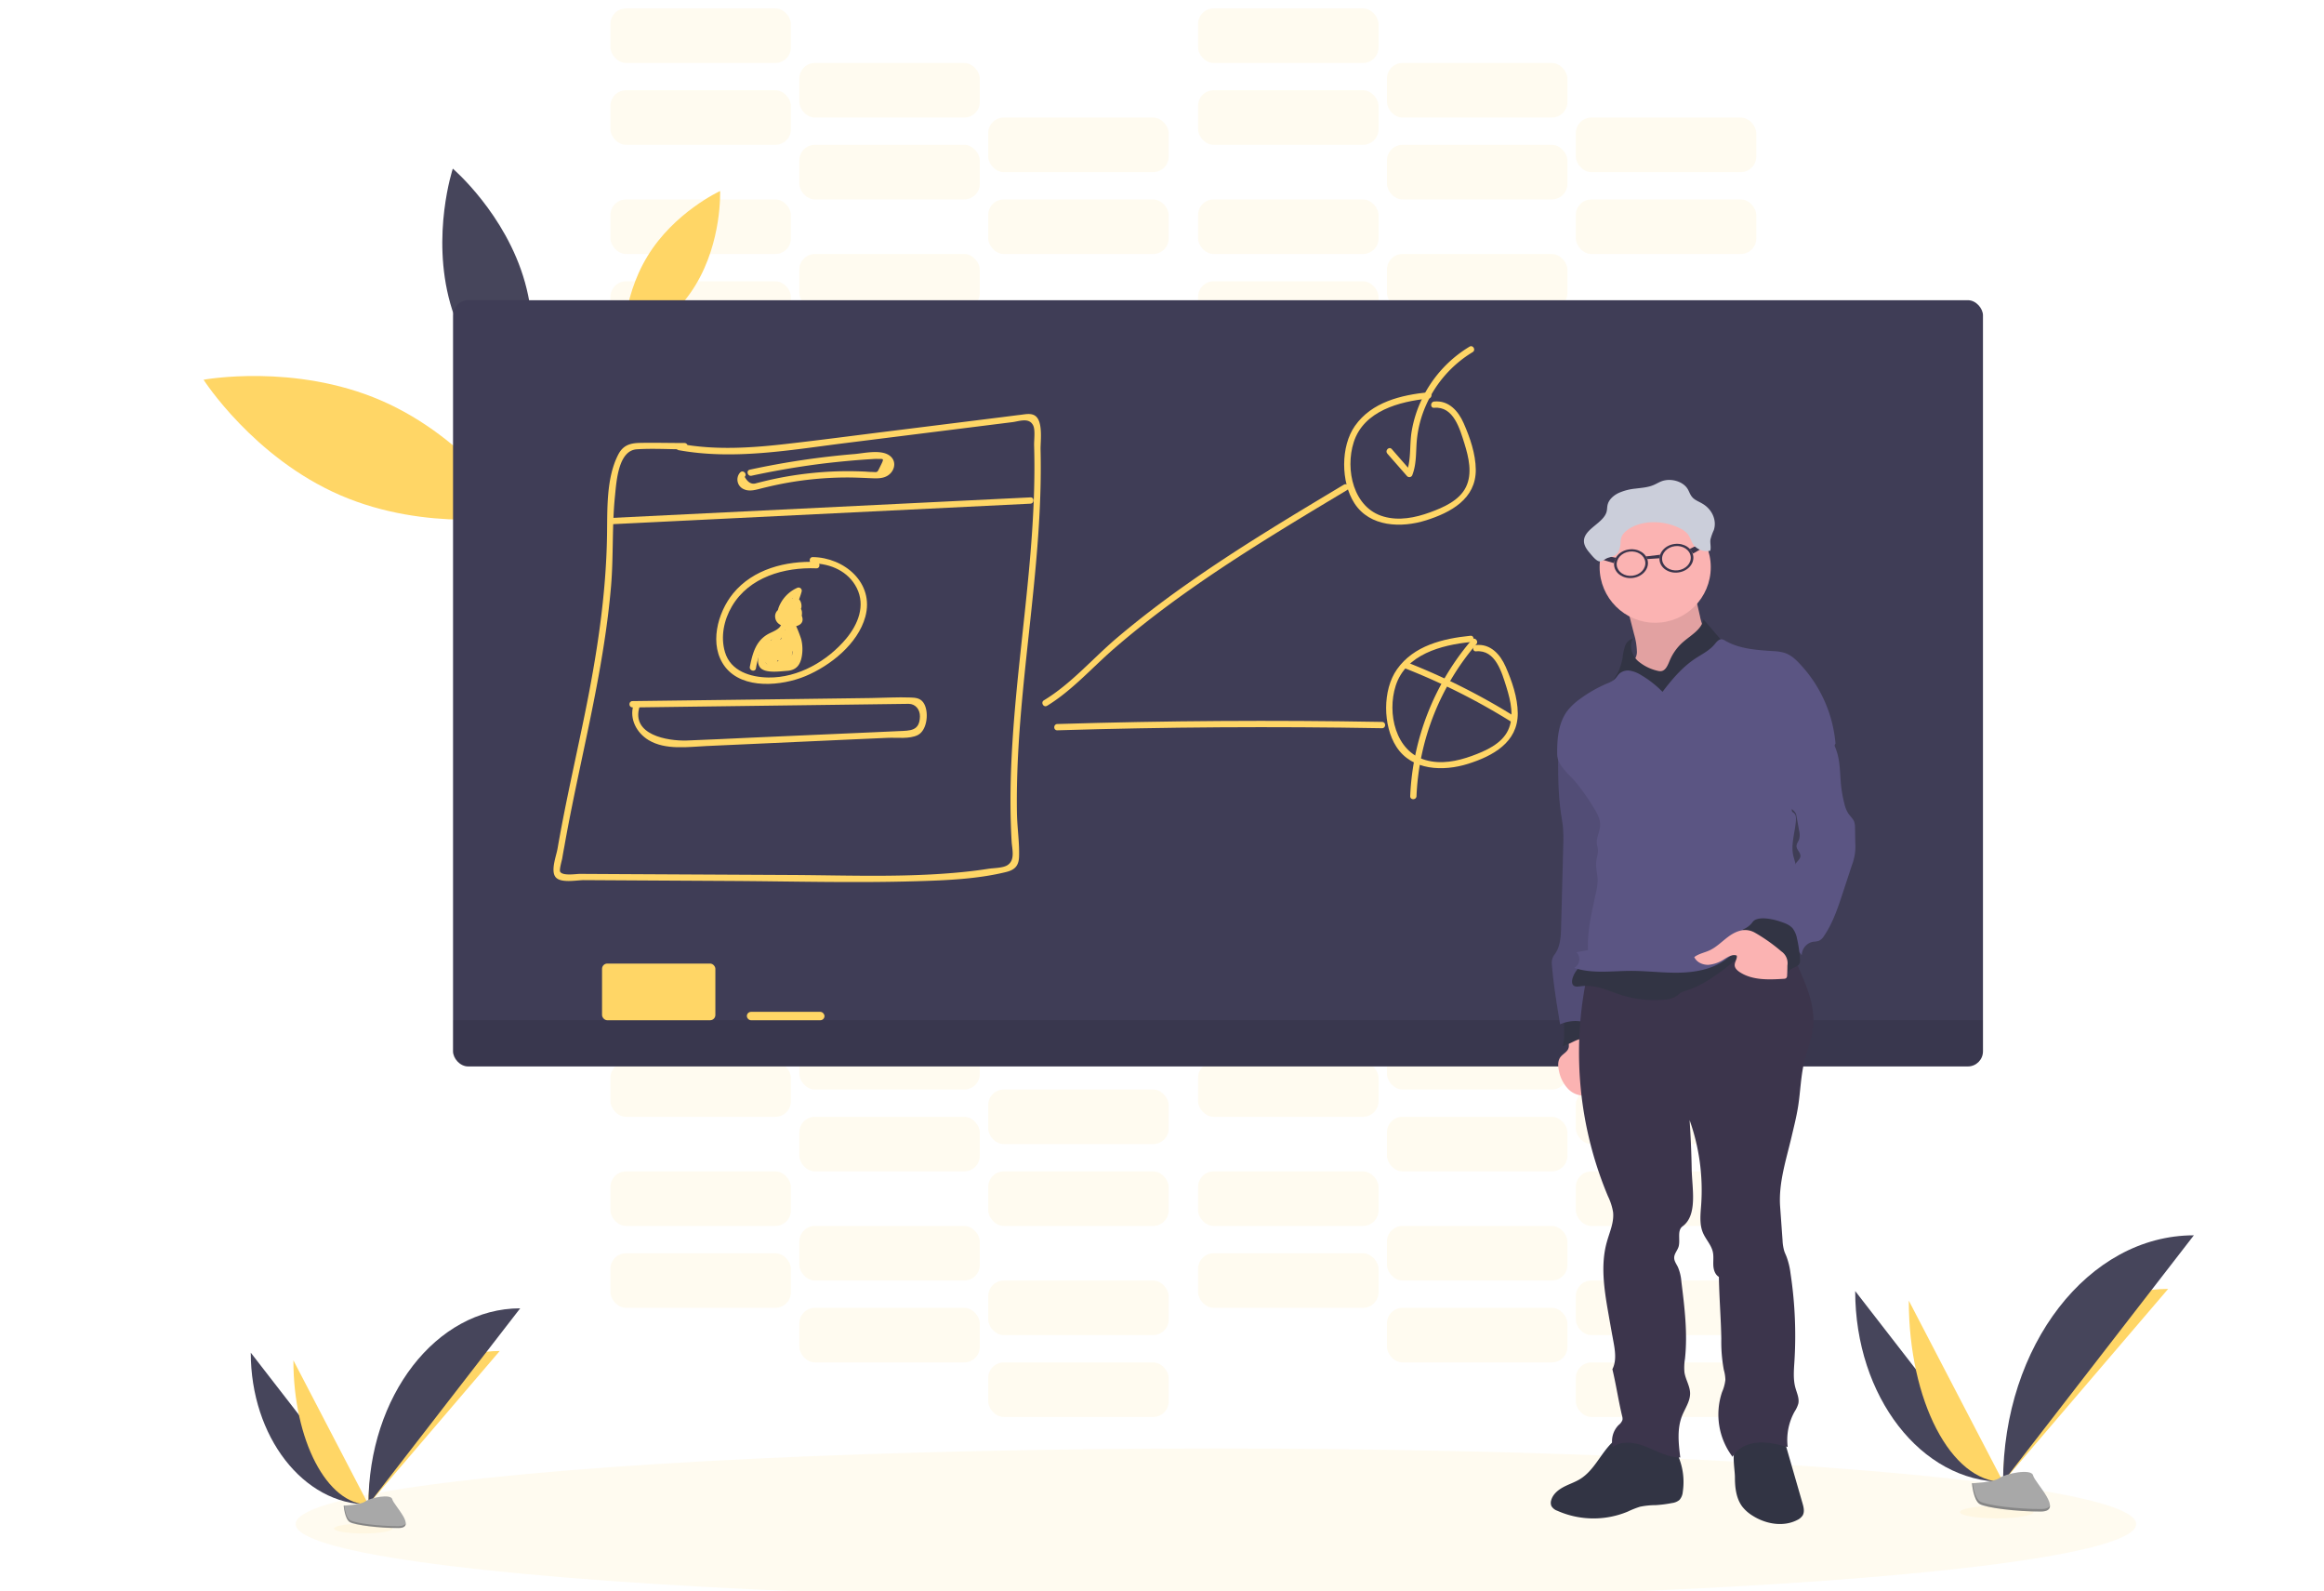<svg width="1107.37" height="758" xmlns="http://www.w3.org/2000/svg">
 <title>teaching</title>

 <g>
  <title>background</title>
  <rect fill="none" id="canvas_background" height="760" width="1109.37" y="-1" x="-1"/>
 </g>
 <g>
  <title>Layer 1</title>
  <rect id="svg_1" opacity="0.1" fill="#ffd666" rx="7.43" height="26" width="86" y="134" x="290.87"/>
  <rect id="svg_2" opacity="0.1" fill="#ffd666" rx="7.43" height="26" width="86" y="160" x="380.87"/>
  <rect id="svg_3" opacity="0.1" fill="#ffd666" rx="7.43" height="26" width="86" y="186" x="470.87"/>
  <rect id="svg_4" opacity="0.1" fill="#ffd666" rx="7.43" height="26" width="86" y="95" x="290.87"/>
  <rect id="svg_5" opacity="0.1" fill="#ffd666" rx="7.43" height="26" width="86" y="121" x="380.87"/>
  <rect id="svg_6" opacity="0.1" fill="#ffd666" rx="7.43" height="26" width="86" y="147" x="470.87"/>
  <rect id="svg_7" opacity="0.1" fill="#ffd666" rx="7.43" height="26" width="86" y="134" x="570.87"/>
  <rect id="svg_8" opacity="0.1" fill="#ffd666" rx="7.43" height="26" width="86" y="160" x="660.87"/>
  <rect id="svg_9" opacity="0.1" fill="#ffd666" rx="7.43" height="26" width="86" y="186" x="750.87"/>
  <rect id="svg_10" opacity="0.1" fill="#ffd666" rx="7.43" height="26" width="86" y="95" x="570.87"/>
  <rect id="svg_11" opacity="0.1" fill="#ffd666" rx="7.43" height="26" width="86" y="121" x="660.87"/>
  <rect id="svg_12" opacity="0.1" fill="#ffd666" rx="7.43" height="26" width="86" y="147" x="750.87"/>
  <rect id="svg_13" opacity="0.1" fill="#ffd666" rx="7.43" height="26" width="86" y="43" x="290.87"/>
  <rect id="svg_14" opacity="0.1" fill="#ffd666" rx="7.43" height="26" width="86" y="69" x="380.87"/>
  <rect id="svg_15" opacity="0.1" fill="#ffd666" rx="7.43" height="26" width="86" y="95" x="470.87"/>
  <rect y="4" id="svg_16" opacity="0.1" fill="#ffd666" rx="7.43" height="26" width="86" x="290.87"/>
  <rect id="svg_17" opacity="0.1" fill="#ffd666" rx="7.43" height="26" width="86" y="30" x="380.87"/>
  <rect id="svg_18" opacity="0.1" fill="#ffd666" rx="7.43" height="26" width="86" y="56" x="470.87"/>
  <rect id="svg_19" opacity="0.1" fill="#ffd666" rx="7.43" height="26" width="86" y="43" x="570.87"/>
  <rect id="svg_20" opacity="0.1" fill="#ffd666" rx="7.43" height="26" width="86" y="69" x="660.87"/>
  <rect id="svg_21" opacity="0.1" fill="#ffd666" rx="7.43" height="26" width="86" y="95" x="750.87"/>
  <rect y="4" id="svg_22" opacity="0.1" fill="#ffd666" rx="7.43" height="26" width="86" x="570.87"/>
  <rect id="svg_23" opacity="0.1" fill="#ffd666" rx="7.43" height="26" width="86" y="30" x="660.87"/>
  <rect id="svg_24" opacity="0.1" fill="#ffd666" rx="7.43" height="26" width="86" y="56" x="750.87"/>
  <rect id="svg_25" opacity="0.1" fill="#ffd666" rx="7.43" height="26" width="86" y="597" x="290.87"/>
  <rect id="svg_26" opacity="0.1" fill="#ffd666" rx="7.43" height="26" width="86" y="623" x="380.87"/>
  <rect id="svg_27" opacity="0.1" fill="#ffd666" rx="7.43" height="26" width="86" y="649" x="470.87"/>
  <rect id="svg_28" opacity="0.1" fill="#ffd666" rx="7.43" height="26" width="86" y="558" x="290.87"/>
  <rect id="svg_29" opacity="0.1" fill="#ffd666" rx="7.43" height="26" width="86" y="584" x="380.87"/>
  <rect id="svg_30" opacity="0.1" fill="#ffd666" rx="7.43" height="26" width="86" y="610" x="470.87"/>
  <rect id="svg_31" opacity="0.1" fill="#ffd666" rx="7.43" height="26" width="86" y="597" x="570.87"/>
  <rect id="svg_32" opacity="0.1" fill="#ffd666" rx="7.43" height="26" width="86" y="623" x="660.87"/>
  <rect id="svg_33" opacity="0.1" fill="#ffd666" rx="7.43" height="26" width="86" y="649" x="750.87"/>
  <rect id="svg_34" opacity="0.1" fill="#ffd666" rx="7.43" height="26" width="86" y="558" x="570.87"/>
  <rect id="svg_35" opacity="0.1" fill="#ffd666" rx="7.43" height="26" width="86" y="584" x="660.87"/>
  <rect id="svg_36" opacity="0.1" fill="#ffd666" rx="7.43" height="26" width="86" y="610" x="750.87"/>
  <rect id="svg_37" opacity="0.1" fill="#ffd666" rx="7.43" height="26" width="86" y="506" x="290.87"/>
  <rect id="svg_38" opacity="0.1" fill="#ffd666" rx="7.43" height="26" width="86" y="532" x="380.87"/>
  <rect id="svg_39" opacity="0.1" fill="#ffd666" rx="7.43" height="26" width="86" y="558" x="470.87"/>
  <rect id="svg_40" opacity="0.1" fill="#ffd666" rx="7.43" height="26" width="86" y="467" x="290.87"/>
  <rect id="svg_41" opacity="0.1" fill="#ffd666" rx="7.43" height="26" width="86" y="493" x="380.87"/>
  <rect id="svg_42" opacity="0.1" fill="#ffd666" rx="7.43" height="26" width="86" y="519" x="470.87"/>
  <rect id="svg_43" opacity="0.1" fill="#ffd666" rx="7.43" height="26" width="86" y="506" x="570.87"/>
  <rect id="svg_44" opacity="0.1" fill="#ffd666" rx="7.43" height="26" width="86" y="532" x="660.87"/>
  <rect id="svg_45" opacity="0.1" fill="#ffd666" rx="7.43" height="26" width="86" y="558" x="750.87"/>
  <rect id="svg_46" opacity="0.1" fill="#ffd666" rx="7.43" height="26" width="86" y="467" x="570.87"/>
  <rect id="svg_47" opacity="0.1" fill="#ffd666" rx="7.43" height="26" width="86" y="493" x="660.87"/>
  <rect id="svg_48" opacity="0.1" fill="#ffd666" rx="7.43" height="26" width="86" y="519" x="750.87"/>
  <ellipse id="svg_49" opacity="0.1" fill="#ffd666" ry="36" rx="438.5" cy="726" cx="579.37"/>
  <path id="svg_50" fill="#ffd666" d="m181.65,190.8c41.35,17.92 65.11,55 65.11,55s-43.29,8 -84.65,-9.91s-65.11,-55 -65.11,-55s43.29,-8.01 84.65,9.91z"/>
  <path id="svg_51" fill="#ffd666" d="m308.55,122c12.79,-21 34.57,-31 34.57,-31s1,23.94 -11.75,44.88s-34.58,30.93 -34.58,30.93s-1.04,-23.93 11.76,-44.81z"/>
  <path id="svg_52" fill="#46455b" d="m214.53,144.47c9.15,32.66 34.37,54.16 34.37,54.16s10.39,-31.47 1.24,-64.14s-34.38,-54.16 -34.38,-54.16s-10.39,31.47 -1.23,64.14z"/>
  <rect id="svg_53" fill="#3f3d56" rx="7.21" height="365" width="729" y="143" x="215.87"/>
  <path id="svg_54" opacity="0.1" d="m215.87,486l729,0a0,0 0 0 1 0,0l0,14.79a7.21,7.21 0 0 1 -7.21,7.21l-714.58,0a7.21,7.21 0 0 1 -7.21,-7.21l0,-14.79a0,0 0 0 1 0,0z"/>
  <rect id="svg_55" fill="#ffd666" rx="2.5" height="27" width="54" y="459" x="286.87"/>
  <rect id="svg_56" fill="#ffd666" rx="2" height="4" width="37" y="482" x="355.87"/>
  <path id="svg_57" fill="#ffd666" d="m323.02,214.38c26.39,4.87 53.31,0 79.59,-3.3l79.87,-10c3.23,-0.41 7.93,-2.34 9.83,1.61c1.07,2.21 0.35,7 0.43,9.54c0.21,7 0.19,14 0,21c-0.36,13.38 -1.34,26.73 -2.59,40.05c-2.43,26.07 -5.87,52 -7.59,78.17c-0.88,13.32 -1.32,26.68 -0.93,40c0.09,3.18 0.22,6.36 0.41,9.53c0.21,3.55 1.8,8.82 -2.07,11.19c-2.21,1.36 -6.56,1.29 -9.09,1.69c-4,0.63 -8,1.13 -12.08,1.54c-26.89,2.69 -54.13,1.57 -81.12,1.41l-81.5,-0.42l-19.88,-0.11c-1.8,0 -8.29,1.08 -9.4,-1.06c-0.47,-0.91 0.78,-5.17 1,-6.31q0.46,-2.82 1,-5.63c2.32,-13.15 5.06,-26.22 7.82,-39.28c5.93,-28 12,-56.14 14.44,-84.74c1.21,-14.35 0.41,-28.83 1.89,-43.15c0.69,-6.65 1.51,-21.49 10.36,-22.08c7.5,-0.5 15.22,0 22.74,0a1.5,1.5 0 0 0 0,-3c-7.1,0 -14.21,-0.19 -21.31,-0.05c-4.72,0.09 -8,1.21 -10.25,5.55c-5.75,11.14 -5.16,26 -5.34,38.16c-0.43,29.11 -4.9,57.6 -10.72,86.07c-2.93,14.33 -6.09,28.61 -9,42.95c-1.37,6.85 -2.68,13.72 -3.88,20.61c-0.56,3.28 -3.39,10.51 -0.9,13.52s10.15,1.39 13.58,1.41l23.86,0.14l45.72,0.26c29.54,0.17 59.18,1 88.71,0.13c14.1,-0.42 29,-1 42.73,-4.37c4.09,-1 6.06,-2.88 6.22,-7.24c0.24,-6.76 -0.86,-13.73 -1,-20.52c-1,-58.1 12.65,-115.39 11.25,-173.51c-0.09,-3.95 1.4,-13.91 -2.92,-16.3c-1.94,-1.08 -4.46,-0.49 -6.5,-0.25c-3.9,0.45 -7.79,1 -11.69,1.46l-50.65,6.32c-16.19,2 -32.37,4.16 -48.59,6c-17.17,2 -34.51,3.19 -51.62,0c-1.89,-0.35 -2.7,2.54 -0.8,2.89l-0.03,0.12z"/>
  <path id="svg_58" fill="#ffd666" d="m291.18,249.73l199.82,-9.8c1.93,-0.1 1.94,-3.1 0,-3l-199.82,9.8c-1.92,0.09 -1.93,3.09 0,3z"/>
  <path id="svg_59" fill="#ffd666" d="m352.74,225a5,5 0 0 0 1.77,8.07c2.69,1.23 5.85,0.2 8.52,-0.47c4,-1 8,-1.89 12.11,-2.62a165.15,165.15 0 0 1 27.09,-2.52c4.14,-0.05 8.25,0.14 12.39,0.32c3,0.12 6.23,0.36 8.77,-1.5c2.9,-2.12 3.84,-6.26 1,-8.84c-4,-3.65 -12.62,-1.53 -17.24,-1.15a386.62,386.62 0 0 0 -49.86,7.44c-1.88,0.4 -1.09,3.3 0.8,2.89q16.27,-3.51 32.79,-5.64q8.12,-1 16.27,-1.69c2.56,-0.21 5.12,-0.4 7.68,-0.55c1,-0.06 2.06,-0.17 3.08,-0.14c3.17,0.07 3.54,-0.5 1.64,3.33c-1.69,3.39 -1.15,3 -4.08,2.89c-1.24,0 -2.48,-0.14 -3.72,-0.2q-3.81,-0.16 -7.62,-0.17q-8.11,0 -16.18,0.78c-4.56,0.44 -9.11,1.06 -13.62,1.86c-2.82,0.5 -5.62,1.08 -8.41,1.72c-1.23,0.29 -2.47,0.59 -3.7,0.9c-0.59,0.16 -1.19,0.3 -1.78,0.45q-3.28,1.14 -5.59,-3c1.34,-1.39 -0.77,-3.52 -2.12,-2.12l0.01,-0.04z"/>
  <path id="svg_60" fill="#ffd666" d="m388.96,267.68c-14.47,-0.56 -30.1,3.35 -39.63,15c-7.46,9.11 -11.71,24.74 -3.81,35c8.49,11 27.11,9.06 38.34,4.37c11.88,-5 24.88,-15.31 28.45,-28.21c4.45,-16.11 -10,-28.29 -25.05,-28.47c-1.93,0 -1.93,3 0,3c8.58,0.1 17,3.78 21,11.77c4.19,8.42 0.58,17.26 -5,24c-8.94,10.73 -22.92,18.82 -37.16,18.59c-8.55,-0.13 -18,-3.06 -20.65,-12.08c-2.18,-7.31 -0.52,-15.3 3.28,-21.78c8.22,-14 24.95,-18.74 40.29,-18.14c1.93,0.07 1.93,-2.93 0,-3l-0.06,-0.05z"/>
  <path id="svg_61" fill="#ffd666" d="m374.59,289.9a3.9,3.9 0 0 0 -5.24,4c0.3,3.9 4.6,5 7.83,4.77c2.79,-0.24 6.05,-1.27 5.07,-4.76a4.48,4.48 0 0 0 -2.44,-2.82a5.65,5.65 0 0 0 -2.82,-0.35c-0.37,0 -3.76,1.24 -2.32,-0.25l-2.36,-0.31a2.46,2.46 0 0 1 0.72,2a1.51,1.51 0 0 0 2.25,1.29a2,2 0 0 1 2.71,2.34a1.51,1.51 0 0 0 2.74,1.16c1,-1.8 2.21,-5.38 0.71,-7.26c-1,-1.27 -2.93,-0.89 -4.13,-0.15a14.47,14.47 0 0 0 -2.06,1.77c-1.21,1.07 -2,1.57 -1.55,-0.48c0.75,-3.73 4.31,-6.7 7.56,-8.19l-2.2,-1.69a31.62,31.62 0 0 1 -6.05,11.85l2.56,1.06a6.68,6.68 0 0 1 4.08,-6.51l-1.47,0l0.78,1.28c-0.29,1.89 2.6,2.7 2.89,0.79c0.38,-2.47 -1.18,-5.68 -4.07,-4.47c-3.45,1.44 -5.24,5.39 -5.17,8.91c0,1.2 1.7,2.13 2.57,1.07a35.26,35.26 0 0 0 6.81,-13.19a1.52,1.52 0 0 0 -2.21,-1.69a16.77,16.77 0 0 0 -7.28,6.34c-1.22,2 -2.75,5.12 -1.51,7.42a3.18,3.18 0 0 0 4.35,1.23a11.7,11.7 0 0 0 2.51,-2c0.37,-0.33 0.78,-0.9 1.27,-1c0.44,-0.3 0.42,-0.13 -0.07,0.53a5.45,5.45 0 0 1 -0.87,2.92l2.74,1.15a5,5 0 0 0 -7.11,-5.73l2.26,1.3a5.45,5.45 0 0 0 -1.13,-3.53a1.52,1.52 0 0 0 -2.35,-0.31c-1.52,1.59 -1.81,4.34 0.1,5.81c1.43,1.09 2.13,0 3.7,-0.25c5.33,-0.69 2.22,1.71 0.34,1.79a7.09,7.09 0 0 1 -2.51,-0.18q-3.13,-1.06 -0.39,-2.73c1.79,0.73 2.56,-2.17 0.8,-2.89l-0.04,-0.04z"/>
  <path id="svg_62" fill="#ffd666" d="m372.18,295.38c1.23,4 -3.85,5.32 -6.26,6.7a13.94,13.94 0 0 0 -4.33,3.79c-2.52,3.38 -3.46,7.68 -4.29,11.73c-0.38,1.89 2.51,2.69 2.9,0.8a34,34 0 0 1 2.53,-8.63c1.8,-3.58 4.38,-4.78 7.74,-6.62s5.79,-4.69 4.6,-8.57c-0.56,-1.84 -3.46,-1.05 -2.89,0.8z"/>
  <path id="svg_63" fill="#ffd666" d="m377.18,293.37a2.9,2.9 0 0 0 -2.5,3c0,1.19 0.79,1.95 1.33,2.9a22.9,22.9 0 0 1 2.9,6.31c0.48,2.15 0.95,6 -0.17,8c-2.07,3.71 -5.81,3 -9,3c-3,0 -5.32,1 -5.22,-3.18c0.06,-2.35 1.7,-4.73 3,-6.58l-2.74,-0.36a52.27,52.27 0 0 1 0.91,9.26c0,1.39 2.13,2.16 2.79,0.75a57.93,57.93 0 0 0 3.81,-10.54l-2.95,-0.4l0.52,7.6a1.51,1.51 0 0 0 2.79,0.76a3.4,3.4 0 0 0 0.75,-1.35c0.1,-0.47 -0.82,-3.64 -1.19,-2.51l2.94,0.4l0.21,-7.22l-3,0.4a14.94,14.94 0 0 1 0.56,6.3c-0.19,1.67 2.62,2.05 3,0.4l1.88,-9.7l-2.74,0.35a6.63,6.63 0 0 1 0.51,4.32c-0.22,1.92 2.78,1.9 3,0a10.54,10.54 0 0 0 -0.92,-5.83a1.51,1.51 0 0 0 -2.74,0.36l-1.89,9.7l2.95,0.4a16.36,16.36 0 0 0 -0.67,-7.09a1.5,1.5 0 0 0 -2.94,0.39l-0.21,7.22c0,1.75 2.43,2 2.95,0.4l0.16,-0.49a1.52,1.52 0 0 0 -0.38,-1.46c-3.11,-3.38 -3.74,2 -4.82,3.49l2.8,0.76l-0.52,-7.6c-0.11,-1.62 -2.51,-2.12 -2.95,-0.4a53.76,53.76 0 0 1 -3.5,9.83l2.8,0.76a56.54,56.54 0 0 0 -1,-10.06c-0.26,-1.38 -2.07,-1.32 -2.74,-0.36c-2,2.88 -5.46,9.17 -2.79,12.62c2.33,3 9.66,1.84 12.79,1.65c4.94,-0.28 6.73,-3.41 7.27,-8.07a19.76,19.76 0 0 0 -0.37,-6.68c-0.27,-1.18 -3,-8.66 -3.82,-8.51c1.9,-0.35 1.09,-3.25 -0.8,-2.9l-0.05,-0.04z"/>
  <path id="svg_64" fill="#ffd666" d="m371.37,300.11l-8.19,10.81l2.59,1.51l6,-8.68l-2.74,-1.16l-2.99,11.41a1.51,1.51 0 0 0 2.74,1.16a52.71,52.71 0 0 1 4.57,-6.43l-2.5,-1.46a16.33,16.33 0 0 1 -3.77,6.93l2.51,1.46a13.4,13.4 0 0 1 1.09,-4c0.77,-1.73 -1.67,-3.26 -2.59,-1.52a35.21,35.21 0 0 1 -2.89,4.54l2.74,0.36l0.61,-2.85l-2.74,-0.36l0.44,2.5a1.51,1.51 0 0 0 2.51,0.66a29.86,29.86 0 0 0 6,-9.05l-2.58,0a13.47,13.47 0 0 1 1.41,4c0.36,1.8 2.75,1.13 2.94,-0.4a81.31,81.31 0 0 0 0.66,-10.1l-3,0l0,6.29c0,1.63 2.67,2.11 2.95,0.4a11.46,11.46 0 0 1 1.47,-4.3l-2.63,0a6.67,6.67 0 0 1 1,3.4a1.5,1.5 0 0 0 3,0l0.38,-2l-2.89,0c0.29,1.77 1.39,11.74 -2.52,10.57c-0.66,-0.16 -0.85,-0.12 -0.57,0.11l0.89,-1.9l2.09,-4.43l-2.8,-0.76c0.18,2.06 0.37,5 -0.87,6.76c-1,1.43 -4.08,2 -5.65,1.16a10,10 0 0 1 -2.61,-2.74l-2.05,2c1.66,1.21 4.35,4.18 6.49,4.35c1.63,0.13 3,-1.22 4.07,-2.3a17.43,17.43 0 0 0 4.89,-12.83a1.5,1.5 0 0 0 -3,0l0,3.42a1.5,1.5 0 0 0 3,0l0,-8.39a1.5,1.5 0 0 0 -3,0a36,36 0 0 1 -0.52,6l2.95,0.4a69.07,69.07 0 0 1 -0.33,-7.19a1.5,1.5 0 0 0 -2.94,-0.4c-0.45,1.91 -1,3.79 -1.53,5.66l2.74,-0.36l-0.21,-0.8c-0.14,-1.91 -3.14,-1.92 -3,0a5.49,5.49 0 0 0 0.62,2.32c0.58,1.22 2.39,0.79 2.74,-0.36c0.57,-1.88 1.08,-3.76 1.53,-5.66l-2.95,-0.4a69.07,69.07 0 0 0 0.33,7.19c0.15,1.54 2.63,2.2 2.94,0.4a41.33,41.33 0 0 0 0.63,-6.84l-3,0l0,8.39l3,0l0,-3.42l-3,0a14.42,14.42 0 0 1 -3.65,10.28a12.29,12.29 0 0 1 -1.26,1.24c-0.71,0.68 -1.36,0.58 -1.93,-0.31c-1.42,-0.59 -2.89,-2.11 -4.13,-3s-2.94,0.87 -2.06,2.05c2.3,3.06 5.73,6.47 10,5c4.49,-1.59 5.1,-7.67 4.76,-11.67c-0.11,-1.33 -2.1,-2.23 -2.79,-0.75c-1,2.11 -2,4.21 -3,6.33c-0.35,0.74 -1,1.76 -0.9,2.64c0.33,2.25 3.06,1.88 4.74,1.75c6.51,-0.49 5.48,-9.72 4.73,-14.36c-0.25,-1.54 -2.49,-1.3 -2.89,0a8.83,8.83 0 0 0 -0.49,2.84l3,0a11.89,11.89 0 0 0 -1.41,-4.91a1.51,1.51 0 0 0 -2.59,0a14.58,14.58 0 0 0 -1.78,5l3,0.4l0,-6.29a1.5,1.5 0 0 0 -3,0a81.31,81.31 0 0 1 -0.66,10.1l2.95,-0.4a17.17,17.17 0 0 0 -1.71,-4.68a1.51,1.51 0 0 0 -2.59,0a27.36,27.36 0 0 1 -5.53,8.44l2.51,0.66l-0.44,-2.5c-0.23,-1.33 -2.11,-1.37 -2.74,-0.36a6.58,6.58 0 0 0 -0.91,5.16c0.25,1.42 2.05,1.27 2.74,0.36a35.1,35.1 0 0 0 2.89,-4.53l-2.59,-1.52a17.06,17.06 0 0 0 -1.4,4.71c-0.18,1.32 1.39,2.7 2.51,1.46a20,20 0 0 0 4.54,-8.26c0.37,-1.36 -1.51,-2.65 -2.51,-1.46a57.29,57.29 0 0 0 -5,7l2.74,1.16l3.05,-11.37a1.51,1.51 0 0 0 -2.74,-1.16l-6,8.69c-1.12,1.61 1.45,3 2.59,1.51l8.16,-10.8c1.16,-1.54 -1.44,-3 -2.59,-1.52l-0.08,0z"/>
  <path id="svg_65" fill="#ffd666" d="m498.95,336.2c12,-7.34 21.54,-18.29 32.14,-27.45c11.5,-9.93 23.57,-19.18 36,-27.94c24.14,-17 49.49,-32.21 74.82,-47.38a1.5,1.5 0 0 0 -1.51,-2.59c-25.33,15.17 -50.69,30.35 -74.83,47.38c-11.39,8 -22.51,16.48 -33.17,25.48c-11.6,9.8 -21.93,22 -35,29.91c-1.65,1 -0.14,3.6 1.51,2.59l0.04,0z"/>
  <path id="svg_66" fill="#ffd666" d="m680.64,186.85c-13,1.32 -27,4.63 -35,16c-6.91,9.78 -6.76,26.84 -0.27,36.88c7.37,11.41 22.43,11.82 34.13,8.13s23.81,-10.16 23.7,-24.14c-0.06,-7.5 -2.77,-15.31 -5.76,-22.11c-2.58,-5.87 -7.15,-11 -14.07,-10.35c-1.91,0.18 -1.93,3.18 0,3c9.27,-0.86 12.25,10.15 14.45,17.1c2,6.49 3.85,14.17 0.71,20.62s-10.71,9.74 -17.18,12.1c-7,2.54 -14.69,4.09 -22,2c-14.48,-4.05 -18.48,-22.4 -14.31,-35.42c4.8,-15 21.8,-19.41 35.65,-20.81c1.9,-0.19 1.92,-3.19 0,-3l-0.05,0z"/>
  <path id="svg_67" fill="#ffd666" d="m700.64,302.85c-13,1.32 -27,4.63 -35,16c-6.91,9.78 -6.76,26.84 -0.27,36.88c7.37,11.41 22.43,11.82 34.13,8.13s23.81,-10.16 23.7,-24.14c-0.06,-7.5 -2.77,-15.31 -5.76,-22.11c-2.58,-5.87 -7.15,-11 -14.07,-10.35c-1.91,0.18 -1.93,3.18 0,3c9.27,-0.86 12.25,10.15 14.45,17.1c2,6.49 3.85,14.17 0.71,20.62s-10.71,9.74 -17.18,12.1c-7,2.54 -14.69,4.09 -22,2c-14.48,-4.05 -18.48,-22.4 -14.31,-35.42c4.8,-15 21.8,-19.41 35.65,-20.81c1.9,-0.19 1.92,-3.19 0,-3l-0.05,0z"/>
  <path id="svg_68" fill="#ffd666" d="m661.03,216.06l9.47,10.8a1.51,1.51 0 0 0 2.5,-0.67c2,-5.26 1.62,-10.71 2.09,-16.24a53.47,53.47 0 0 1 4.25,-16.57a55.93,55.93 0 0 1 22.38,-25.65c1.65,-1 0.14,-3.6 -1.51,-2.59a58.72,58.72 0 0 0 -22.63,24.86a57.47,57.47 0 0 0 -5,15.87c-1,6.49 -0.09,13.29 -2.49,19.52l2.51,-0.67l-9.42,-10.78c-1.28,-1.45 -3.39,0.68 -2.12,2.12l-0.03,0z"/>
  <path id="svg_69" fill="#ffd666" d="m503.78,347.89q77.37,-2.36 154.78,-1c1.93,0 1.93,-3 0,-3q-77.39,-1.38 -154.78,1c-1.93,0.06 -1.94,3.06 0,3z"/>
  <path id="svg_70" fill="#ffd666" d="m669.34,318.31a309.92,309.92 0 0 1 50.67,25.46c1.64,1 3.15,-1.57 1.51,-2.59a313.23,313.23 0 0 0 -51.34,-25.76c-1.79,-0.71 -2.57,2.19 -0.79,2.89l-0.05,0z"/>
  <path id="svg_71" fill="#ffd666" d="m701.36,304.72a122.5,122.5 0 0 0 -29.41,74.53c-0.08,1.93 2.92,1.93 3,0a119.14,119.14 0 0 1 28.53,-72.41c1.25,-1.46 -0.86,-3.59 -2.12,-2.12z"/>
  <path id="svg_72" fill="#ffd666" d="m301.41,337l111.77,-1.46l12.85,-0.17c2.31,0 4.62,-0.08 6.93,-0.09c3.25,0 5.44,2.7 5.38,6c-0.15,7 -4.55,6.75 -10.31,7l-13.89,0.63l-56.56,2.49c-10.13,0.45 -20.27,1 -30.4,1.35c-9.14,0.28 -26.52,-2.7 -22.46,-16c0.56,-1.85 -2.33,-2.64 -2.9,-0.8c-2,6.54 1.54,13.18 7.24,16.61c8.09,4.86 18.75,3.21 27.68,2.81l69.44,-3.15l16.86,-0.75c4.32,-0.2 10.33,0.68 14.3,-1.33c4.66,-2.35 5.48,-11.68 2.54,-15.61c-1.51,-2 -3.63,-2.18 -6,-2.27c-6.22,-0.24 -12.55,0.17 -18.78,0.25l-34.62,0.46l-79.11,1c-1.93,0 -1.93,3 0,3l0.04,0.03z"/>
  <g id="b30eccf6-7cfe-48df-9caa-415a128bd568">
   <path id="svg_73" fill="#323444" d="m752.99,704.5c-2.52,1.58 -5.4,2.47 -8,3.86s-5.13,3.48 -5.87,6.36a4,4 0 0 0 0.13,2.72a5.28,5.28 0 0 0 2.8,2.22a42.49,42.49 0 0 0 33.61,0.38a44.27,44.27 0 0 1 5.8,-2.3a37.69,37.69 0 0 1 7.43,-0.76a57.11,57.11 0 0 0 7.81,-1a6.87,6.87 0 0 0 3.54,-1.47a6.57,6.57 0 0 0 1.59,-3.82a31.45,31.45 0 0 0 -5,-22.28a7.53,7.53 0 0 0 -2.18,-2.31a8.41,8.41 0 0 0 -3.47,-0.93c-5,-0.61 -10.24,-1.73 -15.29,-1.85c-3.62,-0.08 -5.44,1.64 -8,4.13c-5.29,5.29 -8.38,12.98 -14.9,17.05z"/>
   <path id="svg_74" fill="#323444" d="m826.68,703.76c0,4.9 0.59,10.09 3.56,14a18.49,18.49 0 0 0 4.86,4.25c6.28,4 14.6,5.47 21.22,2.08a6.3,6.3 0 0 0 2.64,-2.22c1,-1.74 0.47,-3.91 -0.09,-5.83l-9.58,-33.2c-6.19,0.95 -15.29,1.62 -20.79,4.76c-3.99,2.27 -1.82,11.78 -1.82,16.16z"/>
   <path id="svg_75" fill="#fbb3b2" d="m747.37,499.33c-0.58,1.83 -2.68,2.68 -3.83,4.22c-1.35,1.81 -1.21,4.32 -0.72,6.52a17.24,17.24 0 0 0 4.39,8.65a10.37,10.37 0 0 0 9,3.06c3.22,-0.61 6,-3.46 6.11,-6.73a12.74,12.74 0 0 0 -0.94,-4.33l-6.82,-19.72a1,1 0 0 0 -0.48,-0.67a1,1 0 0 0 -0.75,0.13c-1.61,0.76 -4.84,1.56 -5.78,3.23s0.5,3.83 -0.18,5.64z"/>
   <path id="svg_76" fill="#323444" d="m744.18,498.34c2.49,-0.39 4.67,-1.85 7,-2.81s5.25,-1.33 7.21,0.27c0.56,0.46 1.1,1.09 1.83,1.08a71.59,71.59 0 0 0 -4.48,-14.24a1.11,1.11 0 0 0 -0.39,-0.55a1.13,1.13 0 0 0 -0.85,0l-6.73,1.76c-2.49,0.65 -2.78,0.45 -2.59,2.9c0.05,1.09 0.61,11.59 -1,11.59z"/>
   <path id="svg_77" fill="#5b5583" d="m743.44,355.94c-1,1.54 -1,3.46 -1,5.27c0,8.85 0.09,17.75 1.4,26.51c0.31,2.1 0.7,4.2 0.9,6.32a72.91,72.91 0 0 1 0.14,8.87l-1,38.5c-0.12,4.71 -0.36,9.77 -3.27,13.47a6.44,6.44 0 0 0 -1.17,4.27c0.76,9.66 2.36,19.24 3.95,28.79a17.79,17.79 0 0 1 16.14,0.77a177.66,177.66 0 0 0 8.29,-49c0.23,-8.19 -0.12,-16.43 1.14,-24.52c2.11,-13.62 1.25,-27.59 -0.3,-41.29c-0.49,-4.34 -1.53,-8.81 -4.31,-12.17a18.45,18.45 0 0 0 -10,-5.76c-3.7,-0.97 -7.01,0.03 -10.91,-0.03z"/>
   <path id="svg_78" opacity="0.1" d="m743.44,355.94c-1,1.54 -1,3.46 -1,5.27c0,8.85 0.09,17.75 1.4,26.51c0.31,2.1 0.7,4.2 0.9,6.32a72.91,72.91 0 0 1 0.14,8.87l-1,38.5c-0.12,4.71 -0.36,9.77 -3.27,13.47a6.44,6.44 0 0 0 -1.17,4.27c0.76,9.66 2.36,19.24 3.95,28.79a17.79,17.79 0 0 1 16.14,0.77a177.66,177.66 0 0 0 8.29,-49c0.23,-8.19 -0.12,-16.43 1.14,-24.52c2.11,-13.62 1.25,-27.59 -0.3,-41.29c-0.49,-4.34 -1.53,-8.81 -4.31,-12.17a18.45,18.45 0 0 0 -10,-5.76c-3.7,-0.97 -7.01,0.03 -10.91,-0.03z"/>
   <path id="svg_79" fill="#3c354c" d="m755.66,467.59a176.61,176.61 0 0 0 10.52,102.24a27.73,27.73 0 0 1 2.44,7.56c0.55,4.9 -1.71,9.61 -3,14.35c-3,10.78 -1.27,22.26 0.65,33.29q1.2,6.9 2.47,13.79c0.83,4.48 1.63,9.35 -0.45,13.41c1.79,7.46 2.85,14.85 4.64,22.31a4.24,4.24 0 0 1 0.17,1.83a5.39,5.39 0 0 1 -1.83,2.45a10.94,10.94 0 0 0 -2.79,10.47c4.57,-3.28 10.94,-2.13 16.16,0s10.36,5 16,5c-0.82,-6.62 -1.61,-13.57 0.83,-19.78c1.42,-3.6 3.92,-7 3.85,-10.85c-0.07,-3.45 -2.18,-6.53 -2.69,-9.94a25.16,25.16 0 0 1 0.24,-6.36c1.34,-12.24 -0.18,-24.6 -1.7,-36.82a22,22 0 0 0 -1.68,-7c-0.71,-1.44 -1.77,-2.82 -1.75,-4.43c0,-1.87 1.51,-3.39 2.07,-5.17c1,-3.28 -0.84,-7.74 1.93,-9.77c7.3,-5.36 4.5,-18.16 4.34,-27.21q-0.19,-11.71 -1,-23.4a99.67,99.67 0 0 1 5.52,40.34c-0.32,4.48 -0.91,9.19 0.84,13.33c1.34,3.18 4,5.8 4.72,9.17c0.45,2.08 0.13,4.23 0.23,6.35s0.82,4.43 2.65,5.5c0.14,9.64 1,19.95 1.15,29.59a73,73 0 0 0 1.2,14.7a18.73,18.73 0 0 1 0.74,4.74a19.81,19.81 0 0 1 -1.58,5.83a33.43,33.43 0 0 0 5,30.85c2.36,-4.19 7.28,-6.41 12.08,-6.76s9.54,0.86 14.19,2.08a27.79,27.79 0 0 1 3.32,-16.9a13.83,13.83 0 0 0 1.75,-3.76c0.54,-2.54 -0.72,-5.07 -1.4,-7.58c-1.11,-4 -0.72,-8.31 -0.46,-12.49a197.64,197.64 0 0 0 -1.85,-41.92a35.51,35.51 0 0 0 -1.91,-8c-0.36,-0.92 -0.8,-1.8 -1.1,-2.73a21.52,21.52 0 0 1 -0.8,-5.12l-1.15,-16c-0.81,-11.21 2.87,-22.28 5.44,-33.22c1.15,-4.9 2.4,-9.79 3.17,-14.77c1.05,-6.78 1.22,-13.71 2.76,-20.4c1.38,-6 3.87,-11.85 4.39,-18c0.8,-9.53 -3.16,-18.74 -7,-27.48c-1.6,-3.6 -7.65,-3.24 -11.54,-3.88c-27.59,-4.53 -56.65,-4.56 -82.67,5.65a20.57,20.57 0 0 0 -7.11,4.91z"/>
   <path id="svg_80" fill="#fbb3b2" d="m775.55,290.1l3.06,11.9a31.8,31.8 0 0 1 1.37,8.41a6.21,6.21 0 0 1 -0.67,3a7.15,7.15 0 0 1 -1.9,1.94c-2.09,1.59 -3.54,5.3 -5.93,6.4c1.23,2.14 2.93,0.75 5.15,1.82c3.91,1.9 7.49,4.63 11.73,5.57c4,0.88 8.2,0.05 12.17,-1c5.63,-1.53 11.23,-3.64 15.76,-7.33s7.11,-6.95 7.09,-12.78c-5,0.59 -9.45,-4.46 -11.66,-9a24.45,24.45 0 0 1 -1.68,-5.39l-2.68,-11.79c-2.92,0.64 -5.3,2.73 -8.09,3.82s-6.09,1.19 -9.19,1.33a99,99 0 0 0 -16.36,2.12c-0.74,0.15 -1.67,0.62 -1.49,1.34"/>
   <path id="svg_81" opacity="0.1" d="m775.55,290.1l3.06,11.9a31.8,31.8 0 0 1 1.37,8.41a6.21,6.21 0 0 1 -0.67,3a7.15,7.15 0 0 1 -1.9,1.94c-2.09,1.59 -3.54,5.3 -5.93,6.4c1.23,2.14 2.93,0.75 5.15,1.82c3.91,1.9 7.49,4.63 11.73,5.57c4,0.88 8.2,0.05 12.17,-1c5.63,-1.53 11.23,-3.64 15.76,-7.33s7.11,-6.95 7.09,-12.78c-5,0.59 -9.45,-4.46 -11.66,-9a24.45,24.45 0 0 1 -1.68,-5.39l-2.68,-11.79c-2.92,0.64 -5.3,2.73 -8.09,3.82s-6.09,1.19 -9.19,1.33a99,99 0 0 0 -16.36,2.12c-0.74,0.15 -1.67,0.62 -1.49,1.34"/>
   <circle id="svg_82" fill="#fbb3b2" r="26.48" cy="270.18" cx="788.69"/>
   <path id="svg_83" fill="#323444" d="m795.98,313.83a24,24 0 0 1 6,-8c3.73,-3.27 8.83,-5.92 9.71,-10.8l8.08,9.41a4.35,4.35 0 0 1 1,1.54a3.88,3.88 0 0 1 -0.76,3.11c-2,3.19 -5.15,5.47 -8.13,7.78a246.91,246.91 0 0 0 -19.59,17.28a2,2 0 0 1 -1.05,0.64a1.89,1.89 0 0 1 -1.09,-0.31a45.49,45.49 0 0 1 -13.97,-11.36c-0.29,-0.35 -0.65,-0.75 -1.12,-0.72a1.44,1.44 0 0 0 -0.75,0.39c-2.69,2.2 -5.63,4.83 -9.08,4.49c4.47,-3.21 7,-8.57 7.94,-14a26.46,26.46 0 0 1 1.14,-5.47a5.71,5.71 0 0 1 3.9,-3.7c-2.18,3.33 -0.69,8.05 2.24,10.74a22.08,22.08 0 0 0 9.92,4.81c3.4,0.64 4.4,-3.21 5.61,-5.83z"/>
   <path id="svg_84" fill="#323444" d="m761.53,470.31c3.77,0.93 7.34,2.51 11,3.68a52.57,52.57 0 0 0 20.65,2.17a11.15,11.15 0 0 0 6,-1.91c0.47,-0.38 0.9,-0.83 1.4,-1.18a9.79,9.79 0 0 1 2.69,-1.11c9.17,-2.87 16.85,-9.06 24.3,-15.12c0.24,-0.2 0.51,-0.45 0.49,-0.77a1,1 0 0 0 -0.3,-0.57l-3.92,-4.5c-10.28,1.75 -20.81,1.09 -31.24,0.83a45.36,45.36 0 0 0 -6.42,0.17c-2.06,0.24 -4.09,0.76 -6.12,1.2c-7.71,1.68 -15.59,2.32 -23.4,3.42a3.61,3.61 0 0 0 -1.55,0.48a3.49,3.49 0 0 0 -0.83,0.92l-2.74,3.85a12.11,12.11 0 0 0 -2.3,4.41c-0.64,3 0.7,4 3.25,3.61a23.74,23.74 0 0 1 9.04,0.42z"/>
   <path id="svg_85" fill="#5b5583" d="m792.18,329.57a48.71,48.71 0 0 0 -10.31,-8.05a14.61,14.61 0 0 0 -5,-2a6.24,6.24 0 0 0 -5.12,1.26c-0.89,0.79 -1.45,1.89 -2.31,2.72a11.49,11.49 0 0 1 -3.66,2.07a64.92,64.92 0 0 0 -12.86,7.33a29.5,29.5 0 0 0 -5.83,5.38c-4.53,5.8 -5.21,13.69 -5.09,21.05c0.09,5.12 5,8.92 8.38,12.75a93.94,93.94 0 0 1 8.58,12c1.82,2.88 3.72,6 3.49,9.43c-0.19,2.81 -1.83,5.45 -1.57,8.25c0.09,1 0.41,1.92 0.5,2.89c0.18,2 -0.61,4 -0.81,6c-0.27,2.83 0.65,5.64 0.7,8.49a27,27 0 0 1 -0.74,5.79c-1.92,9.14 -4.33,18.33 -3.84,27.66l-5.54,1a4.68,4.68 0 0 1 -1.07,7.47c8.65,2.89 18,1.43 27.17,1.42c7.59,0 15.15,1 22.73,0.86s15.4,-1.51 21.65,-5.8c1.7,-1.16 3.26,-2.52 5.05,-3.53a24.91,24.91 0 0 1 7.65,-2.5a75.91,75.91 0 0 1 15,-1.34c2.46,0 5.14,0.1 7.1,-1.38c2.16,-1.64 2.71,-4.61 3,-7.3c0.29,-2.84 0.47,-5.69 0.52,-8.54a36.82,36.82 0 0 0 -0.35,-6.64a43.48,43.48 0 0 0 -1.17,-4.76l-3.77,-13.28c-1.56,-5.48 0.61,-11.49 1.07,-17.17c0.11,-1.34 0.13,-2.9 -0.9,-3.76c-0.37,-0.31 -0.88,-0.52 -1,-1a1.71,1.71 0 0 1 0.24,-1.34c2,-4 5,-7.53 7.74,-11.14a227.64,227.64 0 0 0 12.8,-19.67a63.29,63.29 0 0 0 -16.94,-37.88c-2,-2.17 -4.29,-4.25 -7.09,-5.23a21,21 0 0 0 -5.64,-0.91c-7.84,-0.53 -16,-1 -22.83,-4.94a4.34,4.34 0 0 0 -1.63,-0.69c-1.51,-0.17 -2.61,1.32 -3.59,2.5c-2.52,3 -6.23,4.72 -9.49,6.93c-6.08,4.13 -10.83,9.81 -15.22,15.6z"/>
   <path id="svg_86" fill="#5b5583" d="m875.29,358.28c1.56,4.94 1.41,10.22 1.92,15.37a59.8,59.8 0 0 0 1.63,9.21a14.7,14.7 0 0 0 1.9,4.69c0.9,1.32 2.19,2.39 2.76,3.88a9.37,9.37 0 0 1 0.41,3.12l0.12,6.9a24.81,24.81 0 0 1 -1.63,10.74l-4.31,13.11c-2.33,7.1 -4.72,14.31 -8.92,20.49a5.91,5.91 0 0 1 -2.57,2.41a12.48,12.48 0 0 1 -2.59,0.4a6.66,6.66 0 0 0 -5.49,6.47a15.19,15.19 0 0 0 -3.69,-3.77l-8.77,-7c-3,-2.44 -6.13,-4.92 -9.77,-6.33a26.49,26.49 0 0 0 18.42,-22.26a10,10 0 0 1 1,-4.38c0.73,-1.18 2.08,-2.08 2.18,-3.47c0.12,-1.75 -1.86,-3.07 -1.86,-4.82c0,-1.16 0.86,-2.12 1.24,-3.21a8.06,8.06 0 0 0 0,-4.11l-1.21,-6.72a5.13,5.13 0 0 0 -0.6,-1.92a12.42,12.42 0 0 0 -1.5,-1.58c-2.08,-2.33 -1.16,-6 0,-8.87a84.78,84.78 0 0 1 10.22,-17.93a61.31,61.31 0 0 0 4.07,-5.82c1.06,-1.84 1.3,-4.39 2.42,-6c1.44,3.78 3.39,7.51 4.62,11.4z"/>
   <path id="svg_87" fill="#323444" d="m835.98,438.38a4.82,4.82 0 0 0 -1.14,1.2a10.11,10.11 0 0 1 -4.53,3.23c1,0.72 1.91,1.43 2.85,2.16a124.88,124.88 0 0 1 19,18.17c0.63,-2.25 4.4,-2.09 5.32,-4.24a4.15,4.15 0 0 0 0.2,-1.92a58.57,58.57 0 0 0 -1.44,-10a11.32,11.32 0 0 0 -2,-4.68c-1.4,-1.69 -3.58,-2.5 -5.66,-3.2c-3.15,-1.1 -9.4,-2.65 -12.6,-0.72z"/>
   <path id="svg_88" fill="#fbb3b2" d="m823.48,446.24c-3,2.22 -5.63,5 -9,6.52c-2.38,1.08 -5.09,1.55 -7.17,3.16c1.13,2.49 4.07,3.78 6.8,3.68a16.16,16.16 0 0 0 7.61,-2.79c1.79,-1.1 3.89,-2.38 5.84,-1.61c0.3,1.52 -1,2.95 -1,4.49s1.28,2.66 2.54,3.47c6,3.87 13.72,3.55 20.87,3.1a1.88,1.88 0 0 0 1.15,-0.34a1.81,1.81 0 0 0 0.43,-1.32c0.09,-1.58 0.13,-3.15 0.14,-4.73a6.78,6.78 0 0 0 -2.9,-6.68a81.61,81.61 0 0 0 -12.5,-8.85c-4.4,-2.55 -8.86,-1.04 -12.81,1.9z"/>
   <path id="svg_89" fill="#3c354c" d="m797.99,259.11c-4.44,0.53 -7.67,4 -7.22,7.77s4.41,6.37 8.85,5.83s7.67,-4 7.22,-7.76s-4.41,-6.37 -8.85,-5.84zm1.51,12.56c-3.76,0.45 -7.11,-1.76 -7.5,-4.94s2.36,-6.12 6.11,-6.57s7.11,1.76 7.5,4.94s-2.36,6.12 -6.11,6.57z"/>
   <path id="svg_90" fill="#3c354c" d="m776.35,261.71c-4.44,0.53 -7.67,4 -7.22,7.76s4.41,6.37 8.85,5.84s7.67,-4 7.22,-7.77s-4.41,-6.36 -8.85,-5.83zm1.51,12.55c-3.76,0.45 -7.11,-1.76 -7.49,-4.93s2.35,-6.12 6.11,-6.58s7.11,1.76 7.49,4.94s-2.36,6.12 -6.11,6.57z"/>
   <polygon id="svg_91" fill="#3c354c" points="760.28,263.64 769.93,265.7 768.98,268.24 759.88,265.57 760.28,263.64 "/>
   <polygon id="svg_92" fill="#3c354c" points="814.07,257.18 805.17,261.47 806.7,263.71 814.91,258.96 814.07,257.18 "/>
   <polygon id="svg_93" fill="#3c354c" points="784.31,265.06 791.08,264.25 790.73,265.93 784.92,266.32 784.31,265.06 "/>
   <path id="svg_94" fill="#cbceda" d="m771.18,262.79a10.74,10.74 0 0 0 1,-4.37a9.34,9.34 0 0 1 0.46,-2.66a7.44,7.44 0 0 1 2.18,-2.79c3.12,-2.64 7.59,-4 12,-4.19a27.74,27.74 0 0 1 13.88,3a10.8,10.8 0 0 1 3.45,2.56c1.4,1.71 1.7,3.92 3.11,5.61a8.17,8.17 0 0 0 7.66,2.4c0.49,-1.74 -0.15,-3.58 0.1,-5.36a25.93,25.93 0 0 1 1.59,-4.44c1.55,-4.57 -0.71,-9.87 -5.37,-12.6c-1.63,-1 -3.56,-1.65 -4.78,-3s-1.51,-2.75 -2.35,-4.1c-2.23,-3.57 -8,-5.24 -12.39,-3.59c-1.38,0.52 -2.6,1.31 -4,1.87c-2.6,1.07 -5.56,1.26 -8.42,1.62a25.79,25.79 0 0 0 -8.16,2.14c-2.47,1.22 -4.54,3.18 -5.11,5.52c-0.27,1.08 -0.21,2.2 -0.48,3.27c-1.38,5.43 -10.29,8.07 -10.79,13.61c-0.18,2 0.91,3.92 2.27,5.55c0.94,1.11 3.19,4.08 4.78,4.51s2.8,-1.08 4.32,-1.6c2.4,-0.75 3.85,-0.91 5.05,-2.96z"/>
  </g>
  <path id="svg_95" fill="#46455b" d="m883.99,615c0,50.24 31.52,90.9 70.47,90.9"/>
  <path id="svg_96" fill="#ffd666" d="m954.46,705.91c0,-50.81 35.18,-91.92 78.65,-91.92"/>
  <path id="svg_97" fill="#ffd666" d="m909.53,619.56c0,47.73 20.1,86.35 44.93,86.35"/>
  <path id="svg_98" fill="#46455b" d="m954.46,705.91c0,-64.92 40.66,-117.46 90.9,-117.46"/>
  <ellipse id="svg_99" opacity="0.1" fill="#ffd666" ry="2.96" rx="17.52" cy="720.31" cx="951.41"/>
  <path id="svg_100" fill="#a8a8a8" d="m939.64,706.55s10,-0.31 13,-2.45s15.37,-4.71 16.12,-1.27s15,17.11 3.73,17.2s-26.22,-1.76 -29.22,-3.59s-3.63,-9.89 -3.63,-9.89z"/>
  <path id="svg_101" opacity="0.2" d="m972.7,718.83c-11.28,0.09 -26.21,-1.76 -29.22,-3.59c-2.29,-1.39 -3.2,-6.4 -3.51,-8.7l-0.33,0s0.63,8.06 3.64,9.89s17.94,3.68 29.22,3.59c3.26,0 4.38,-1.19 4.32,-2.9c-0.45,1.04 -1.64,1.69 -4.12,1.71z"/>
  <path id="svg_102" fill="#46455b" d="m119.49,644.36c0,40 25.07,72.32 56.06,72.32"/>
  <path id="svg_103" fill="#ffd666" d="m175.55,716.68c0,-40.42 28,-73.13 62.57,-73.13"/>
  <path id="svg_104" fill="#ffd666" d="m139.8,648c0,38 16,68.7 35.75,68.7"/>
  <path id="svg_105" fill="#46455b" d="m175.55,716.68c0,-51.65 32.35,-93.45 72.32,-93.45"/>
  <ellipse id="svg_106" opacity="0.1" fill="#ffd666" ry="2.36" rx="13.94" cy="728.14" cx="173.12"/>
  <path id="svg_107" fill="#a8a8a8" d="m163.76,717.19s7.95,-0.25 10.34,-2s12.24,-3.75 12.83,-1s11.95,13.61 3,13.68s-20.86,-1.4 -23.25,-2.85s-2.92,-7.83 -2.92,-7.83z"/>
  <path id="svg_108" opacity="0.2" d="m190.06,727c-9,0.07 -20.86,-1.4 -23.25,-2.86c-1.82,-1.1 -2.54,-5.09 -2.79,-6.92l-0.26,0s0.5,6.41 2.89,7.87s14.28,2.92 23.25,2.85c2.59,0 3.49,-0.94 3.44,-2.31c-0.36,0.8 -1.35,1.31 -3.28,1.37z"/>
 </g>
</svg>